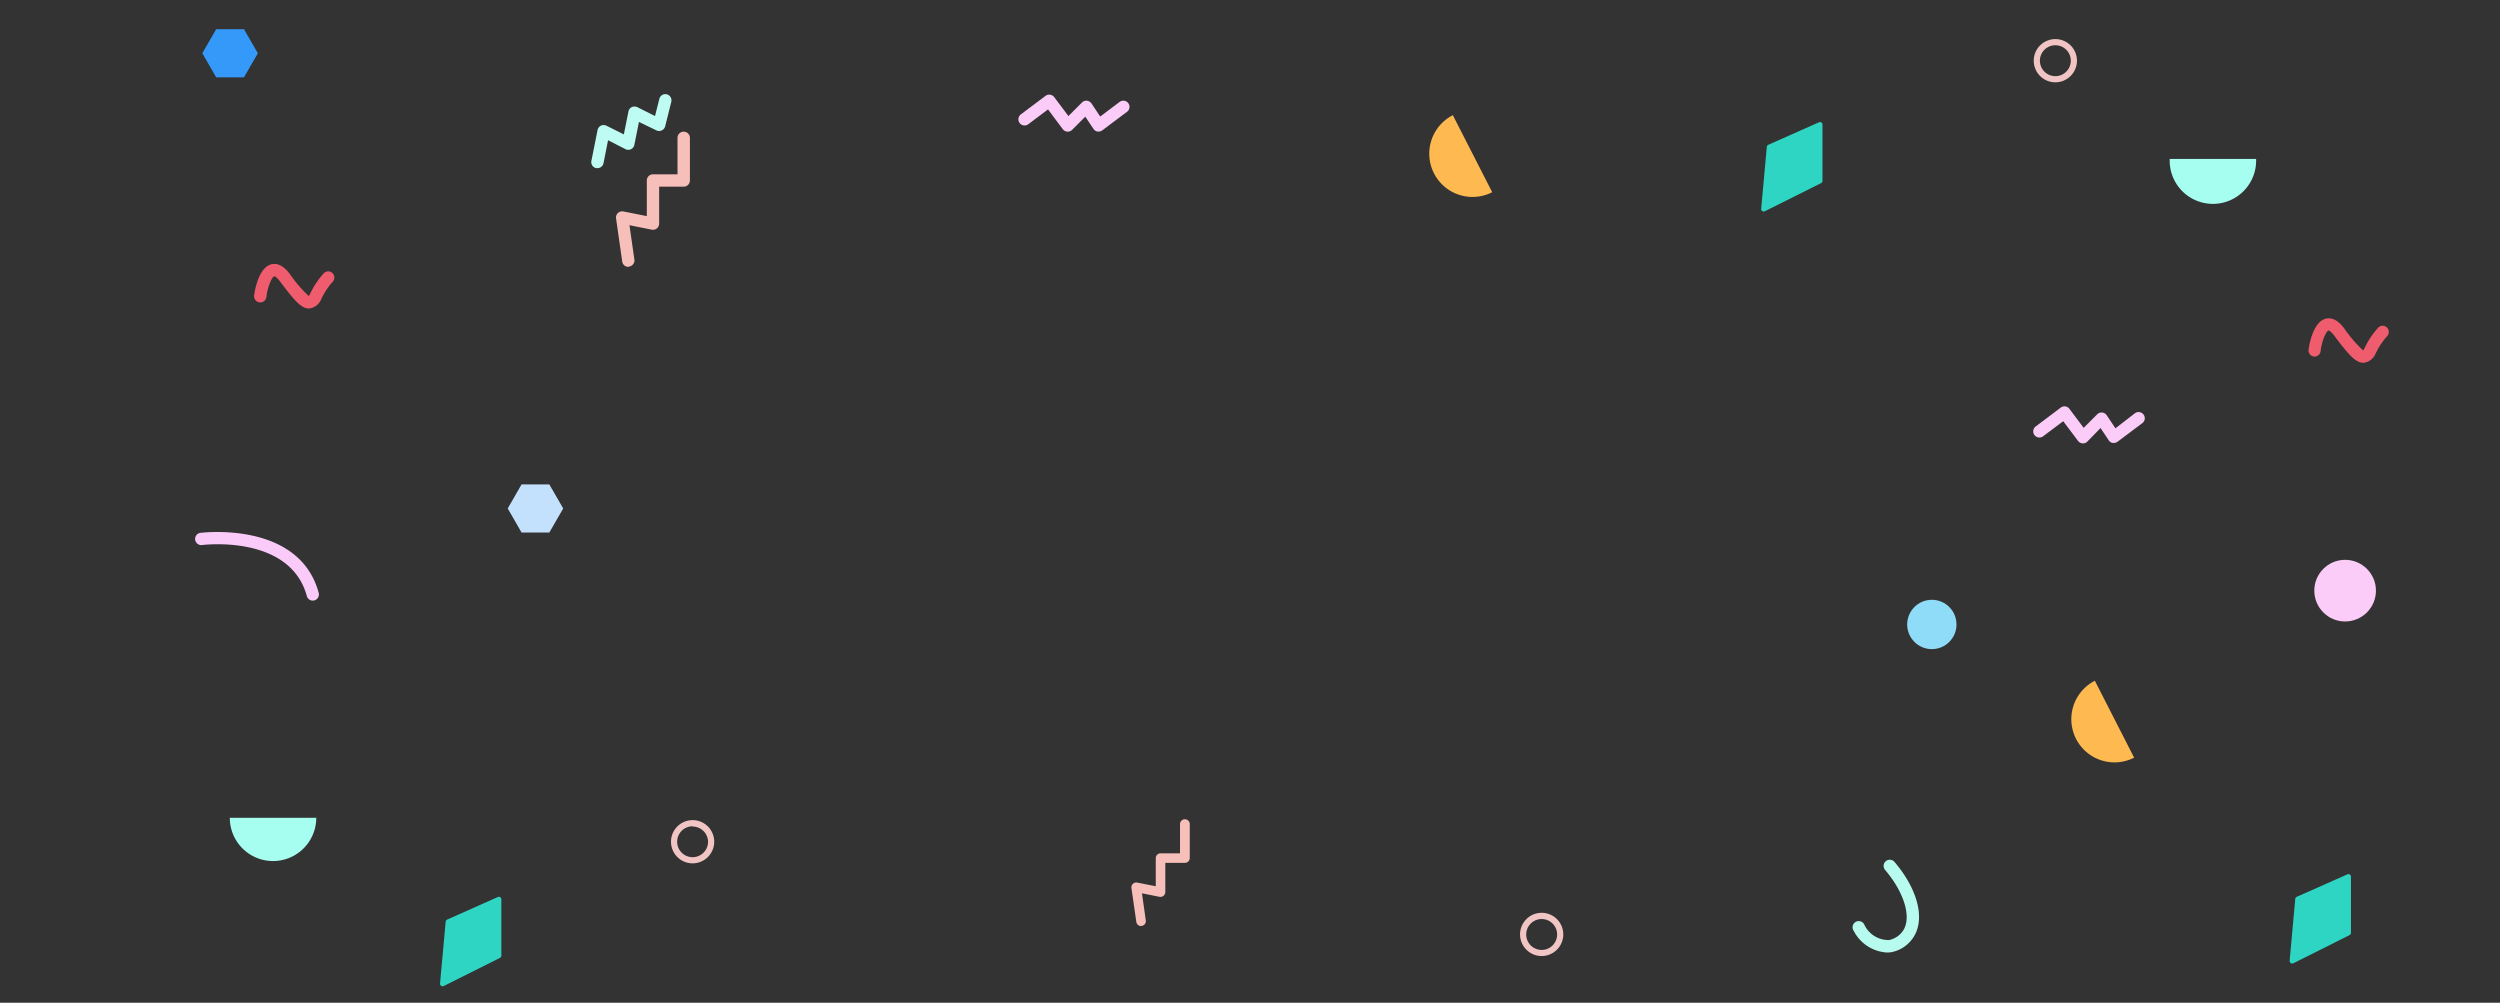 <svg xmlns="http://www.w3.org/2000/svg" viewBox="0 0 369 148"><rect x="0" y="0" width="369" height="148" fill="#333333" stroke="none"/><defs><style>.cls-1{fill:#faccf7;}.cls-2{fill:#3599f9;}.cls-3{fill:#c3e0fd;}.cls-4{fill:#befbf2;}.cls-5{fill:#f7bfb9;}.cls-6{fill:#ee5c6d;}.cls-7{fill:#facbf9;}.cls-8{fill:#f0c5c3;}.cls-9{fill:#a5fef0;}.cls-10{fill:#feba51;}.cls-11{fill:#2ed5c3;}.cls-12{fill:#8fdcf9;}.cls-13{fill:#b7fbef;}</style></defs><title>koin</title><g id="Layer_2" data-name="Layer 2"><path class="cls-1" d="M162.19,19.42H162a.92.92,0,0,1-.6-.39l-1.21-1.81-1.95,1.95a.89.89,0,0,1-.7.26.92.92,0,0,1-.67-.36l-2.18-2.92-2.92,2.19a.91.91,0,0,1-1.09-1.46l3.64-2.73a.92.92,0,0,1,1.28.18l2.1,2.8,2-2a.91.91,0,0,1,.73-.27,1,1,0,0,1,.67.4l1.29,1.94,2.87-2.16a.91.91,0,1,1,1.09,1.46l-3.64,2.73A.91.91,0,0,1,162.19,19.42Z"/><path class="cls-1" d="M312,65.38l-.15,0a.86.86,0,0,1-.6-.39l-1.21-1.81-1.95,2a.91.91,0,0,1-1.37-.1l-2.19-2.91-2.91,2.18a.91.91,0,1,1-1.09-1.45l3.64-2.74a.91.91,0,0,1,1.28.19l2.1,2.8,2-2a.91.91,0,0,1,1.4.14l1.29,1.93L315.11,61a.91.91,0,0,1,1.28.19.9.9,0,0,1-.19,1.27l-3.64,2.73A.92.92,0,0,1,312,65.38Z"/><polygon class="cls-2" points="36.01 4.31 31.91 4.31 29.86 7.86 31.91 11.41 36.01 11.41 38.06 7.86 36.01 4.31"/><polygon class="cls-3" points="81.08 71.5 76.98 71.5 74.94 75.05 76.98 78.6 81.08 78.6 83.13 75.05 81.08 71.5"/><path class="cls-4" d="M88.18,24.82l-.17,0a.91.91,0,0,1-.72-1.07l.91-4.56a.94.94,0,0,1,.49-.64.92.92,0,0,1,.81,0l2.58,1.29.68-3.39a.89.89,0,0,1,.49-.64,1,1,0,0,1,.81,0l2.62,1.32.64-2.54a.91.91,0,0,1,1.1-.67A.92.92,0,0,1,99.09,15l-.91,3.64a.92.92,0,0,1-1.3.6L94.31,18l-.68,3.38a.91.91,0,0,1-1.3.64L89.75,20.7l-.67,3.38A.92.92,0,0,1,88.18,24.82Z"/><path class="cls-5" d="M92.74,39.39a.91.91,0,0,1-.9-.78l-.91-6.38a.9.9,0,0,1,.27-.79.92.92,0,0,1,.81-.23l3.46.69V26.64a.91.91,0,0,1,.91-.91H100V20.26a.92.92,0,0,1,1.83,0v6.38a.91.91,0,0,1-.91.91H97.29V33a.91.91,0,0,1-.33.71.94.94,0,0,1-.76.19l-3.29-.66.73,5.1a.91.91,0,0,1-.77,1Z"/><path class="cls-5" d="M168.43,136.69a.72.72,0,0,1-.71-.62l-.72-5a.72.72,0,0,1,.86-.8l2.73.54v-4.15a.71.71,0,0,1,.71-.71h2.87v-4.31a.72.72,0,1,1,1.44,0v5a.72.72,0,0,1-.72.72H172v4.31a.72.72,0,0,1-.86.7l-2.59-.52.57,4a.71.71,0,0,1-.61.81Z"/><path class="cls-6" d="M45.62,45.54c-1.17,0-2.19-1.21-4.29-4-.55-.73-.83-.76-.84-.76-.34.08-1,1.52-1.17,3.07a.91.91,0,1,1-1.81-.25c.14-1,.73-4.12,2.54-4.59.92-.23,1.84.25,2.74,1.44a19,19,0,0,0,2.78,3.24,2.29,2.29,0,0,0,.23-.37,12.06,12.06,0,0,1,2-3,.91.91,0,0,1,1.29,0,.92.92,0,0,1,0,1.29,10.28,10.28,0,0,0-1.65,2.49,2.21,2.21,0,0,1-1.66,1.41Z"/><path class="cls-6" d="M348.82,53.54c-1.16,0-2.19-1.21-4.29-4-.55-.73-.83-.76-.83-.76-.35.08-1,1.52-1.18,3.07a.91.91,0,0,1-1,.78.92.92,0,0,1-.78-1c.14-1,.73-4.12,2.54-4.59.92-.23,1.85.25,2.74,1.44a19,19,0,0,0,2.78,3.24,2.29,2.29,0,0,0,.23-.37,12.06,12.06,0,0,1,2-3,.91.91,0,0,1,1.29,0,.92.92,0,0,1,0,1.29,10.28,10.28,0,0,0-1.65,2.49A2.22,2.22,0,0,1,349,53.53Z"/><path class="cls-7" d="M46.16,88.65a.91.91,0,0,1-.87-.67C42.8,78.85,30,80.43,29.89,80.44a.91.91,0,1,1-.24-1.8c.14,0,14.49-1.81,17.39,8.86a.91.91,0,0,1-.64,1.12A1,1,0,0,1,46.16,88.65Z"/><path class="cls-8" d="M102.24,127.43a3.19,3.19,0,1,1,3.18-3.19A3.19,3.19,0,0,1,102.24,127.43Zm0-5.47a2.28,2.28,0,1,0,2.27,2.28A2.29,2.29,0,0,0,102.24,122Z"/><path class="cls-8" d="M303.37,12.15A3.19,3.19,0,1,1,306.56,9,3.2,3.2,0,0,1,303.37,12.15Zm0-5.47A2.28,2.28,0,1,0,305.65,9,2.28,2.28,0,0,0,303.37,6.68Z"/><path class="cls-8" d="M227.56,141.11a3.19,3.19,0,1,1,3.18-3.19A3.19,3.19,0,0,1,227.56,141.11Zm0-5.46a2.28,2.28,0,1,0,2.27,2.27A2.28,2.28,0,0,0,227.56,135.65Z"/><path class="cls-9" d="M46.68,120.71a6.38,6.38,0,0,1-12.76,0"/><path class="cls-9" d="M333,23.46a6.38,6.38,0,1,1-12.75,0"/><path class="cls-10" d="M220.25,28.37A6.38,6.38,0,1,1,214.44,17"/><path class="cls-10" d="M315,111.83a6.37,6.37,0,1,1-5.8-11.35"/><path class="cls-11" d="M66,135.73l7.48-3.33a.37.37,0,0,1,.52.34v8.31a.37.37,0,0,1-.2.33l-8.31,4.16a.38.38,0,0,1-.54-.37l.83-9.14A.38.38,0,0,1,66,135.73Z"/><path class="cls-11" d="M339,132.37l7.48-3.32a.37.37,0,0,1,.52.33v8.31a.37.37,0,0,1-.2.33l-8.31,4.16a.38.38,0,0,1-.54-.37l.83-9.14A.38.38,0,0,1,339,132.37Z"/><path class="cls-11" d="M261,21.37l7.48-3.32a.37.37,0,0,1,.52.34V26.7a.38.38,0,0,1-.2.33l-8.31,4.15a.37.37,0,0,1-.54-.36l.83-9.14A.4.4,0,0,1,261,21.37Z"/><circle class="cls-1" cx="346.14" cy="87.18" r="4.55"/><circle class="cls-12" cx="285.14" cy="92.17" r="3.64"/><path class="cls-13" d="M278.5,140.59a5.9,5.9,0,0,1-4.9-3.21.91.91,0,1,1,1.57-.91,3.93,3.93,0,0,0,3.65,2.28,3.27,3.27,0,0,0,2.09-1.41c1.26-1.94.16-5.61-2.67-8.94a.91.91,0,0,1,1.39-1.18c3.45,4.06,4.55,8.42,2.8,11.11a5,5,0,0,1-3.37,2.23A5.25,5.25,0,0,1,278.5,140.59Z"/></g></svg>